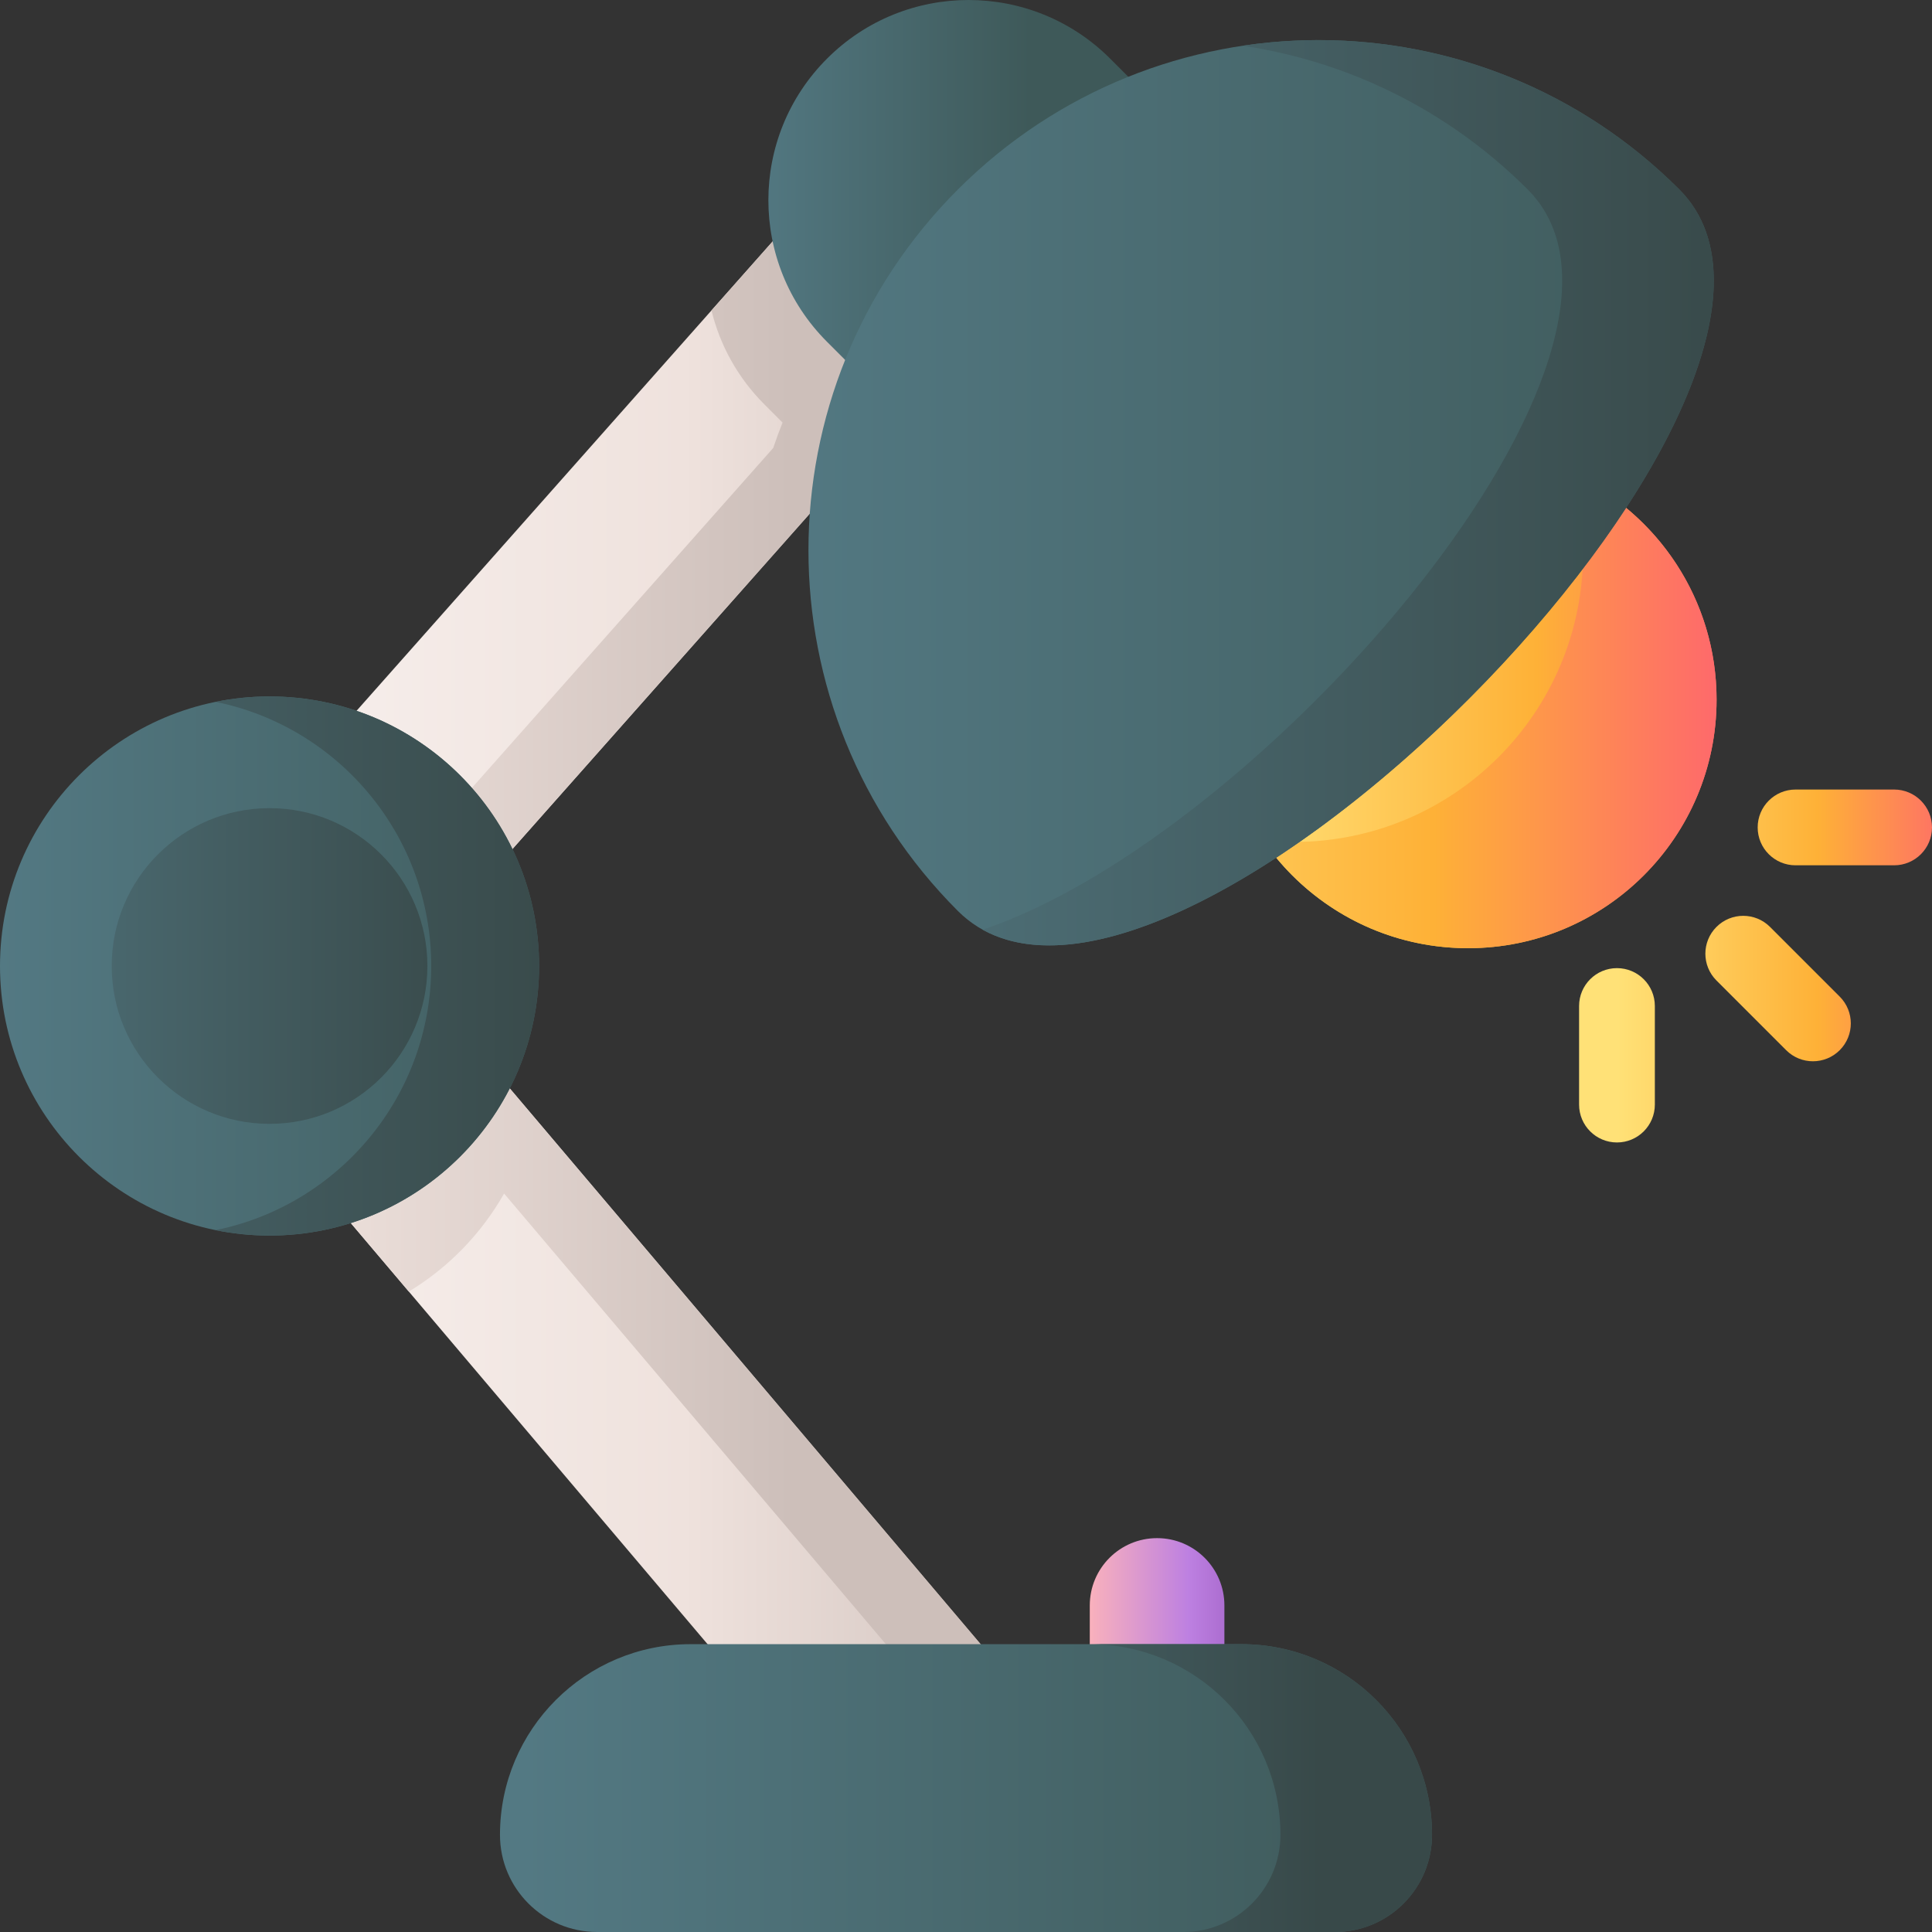 <svg id="Capa_1" enable-background="new 0 0 510 510" height="512" viewBox="0 0 510 510" width="512" xmlns="http://www.w3.org/2000/svg" xmlns:xlink="http://www.w3.org/1999/xlink"><rect x="0" y="0" width="510" height="510" fill="#333333" stroke="none"/><linearGradient id="lg1"><stop offset="0" stop-color="#f9f3f1"/><stop offset=".573" stop-color="#efe2dd"/><stop offset="1" stop-color="#cdbfba"/></linearGradient><linearGradient id="SVGID_1_" gradientUnits="userSpaceOnUse" x1="43.654" x2="282.501" xlink:href="#lg1" y1="261.018" y2="261.018"/><linearGradient id="SVGID_2_" gradientUnits="userSpaceOnUse" x1="-109.675" x2="208.719" xlink:href="#lg1" y1="261.026" y2="261.026"/><linearGradient id="lg2"><stop offset="0" stop-color="#537983"/><stop offset="1" stop-color="#3e5959"/></linearGradient><linearGradient id="SVGID_3_" gradientUnits="userSpaceOnUse" x1="197.38" x2="272.053" xlink:href="#lg2" y1="63.797" y2="63.797"/><linearGradient id="lg3"><stop offset="0" stop-color="#ffe177"/><stop offset=".573" stop-color="#feb137"/><stop offset="1" stop-color="#fe646f"/></linearGradient><linearGradient id="SVGID_4_" gradientUnits="userSpaceOnUse" x1="327.223" x2="464.128" xlink:href="#lg3" y1="184.691" y2="184.691"/><linearGradient id="SVGID_5_" gradientUnits="userSpaceOnUse" x1="270.562" x2="458.82" xlink:href="#lg3" y1="187.701" y2="187.701"/><linearGradient id="SVGID_6_" gradientUnits="userSpaceOnUse" x1="201.38" x2="467.405" xlink:href="#lg2" y1="130.072" y2="130.072"/><linearGradient id="SVGID_7_" gradientUnits="userSpaceOnUse" x1="-.237" x2="174.341" xlink:href="#lg2" y1="255" y2="255"/><linearGradient id="lg4"><stop offset="0" stop-color="#537983"/><stop offset="1" stop-color="#384949"/></linearGradient><linearGradient id="SVGID_8_" gradientUnits="userSpaceOnUse" x1="-30.513" x2="126.613" xlink:href="#lg4" y1="255" y2="255"/><linearGradient id="SVGID_9_" gradientUnits="userSpaceOnUse" x1="-85.533" x2="152.915" xlink:href="#lg4" y1="255" y2="255"/><linearGradient id="SVGID_10_" gradientUnits="userSpaceOnUse" x1="286" x2="334.508" y1="434.021" y2="434.021"><stop offset="0" stop-color="#fdb4ba"/><stop offset=".573" stop-color="#bd80e1"/><stop offset="1" stop-color="#9857bd"/></linearGradient><linearGradient id="SVGID_11_" gradientUnits="userSpaceOnUse" x1="138" x2="376.891" xlink:href="#lg2" y1="472.01" y2="472.01"/><linearGradient id="SVGID_12_" gradientUnits="userSpaceOnUse" x1="179.147" x2="348.674" xlink:href="#lg4" y1="472.01" y2="472.01"/><linearGradient id="SVGID_13_" gradientUnits="userSpaceOnUse" x1="427" x2="519.179" xlink:href="#lg3" y1="218.419" y2="218.419"/><linearGradient id="SVGID_14_" gradientUnits="userSpaceOnUse" x1="427" x2="519.179" xlink:href="#lg3" y1="278.572" y2="278.572"/><linearGradient id="SVGID_15_" gradientUnits="userSpaceOnUse" x1="427" x2="519.179" xlink:href="#lg3" y1="260.954" y2="260.954"/><linearGradient id="SVGID_16_" gradientUnits="userSpaceOnUse" x1="188.147" x2="460.63" xlink:href="#lg4" y1="130.072" y2="130.072"/><g><path d="m255.014 499.512c-7.804 0-15.557-3.305-20.996-9.725l-183.846-217.011c-8.841-10.437-8.669-25.783.404-36.019l181.701-204.976c10.075-11.364 27.455-12.41 38.821-2.337 11.365 10.075 12.411 27.456 2.336 38.821l-165.892 187.143 168.44 198.827c9.817 11.588 8.382 28.94-3.207 38.758-5.167 4.378-11.481 6.519-17.761 6.519z" fill="url(#SVGID_1_)"/><path d="m275.982 454.235-168.44-198.827 165.893-187.142c10.075-11.365 9.029-28.746-2.336-38.821-8.516-7.548-20.401-8.829-30.067-4.227-.018-.006-.036-.012-.036-.012-3.224 1.539-6.199 3.735-8.718 6.576l-44.466 50.162c2.215 9.091 6.872 17.708 13.972 24.809l4.789 4.789c-.891 2.22-1.7 4.466-2.468 6.721l-91.884 103.653c-10.573-7.486-23.272-12.165-37.021-12.936l-24.625 27.779c-9.073 10.235-9.245 25.582-.404 36.019l57.746 68.164c10.444-6.315 19.122-15.246 25.151-25.876l117.902 139.171c9.817 11.588 8.382 28.94-3.207 38.758-1.657 1.404-3.442 2.553-5.296 3.5 3.909 1.999 8.218 3.019 12.545 3.019 6.281 0 12.595-2.141 17.762-6.519 11.59-9.819 13.026-27.172 3.208-38.76z" fill="url(#SVGID_2_)"/><g><path d="m330.427 52.851-74.743 74.743-37.371-37.371c-20.64-20.64-20.64-54.103 0-74.743 20.64-20.64 54.103-20.64 74.743 0z" fill="url(#SVGID_3_)"/><g><circle cx="387.521" cy="184.691" fill="url(#SVGID_4_)" r="65.61"/><path d="m453.136 184.691c0 36.228-29.375 65.604-65.621 65.604-22.452 0-42.266-11.279-54.076-28.473 2.674.283 5.401.425 8.145.425 42.142 0 76.316-34.174 76.316-76.316 0-7.224-1.009-14.218-2.886-20.823 22.505 10.394 38.122 33.165 38.122 59.583z" fill="url(#SVGID_5_)"/></g><path d="m443.305 50.023c52.591 52.591-137.858 243.04-190.449 190.449s-52.591-137.858 0-190.449 137.858-52.591 190.449 0z" fill="url(#SVGID_6_)"/></g><g><circle cx="71.154" cy="255" fill="url(#SVGID_7_)" r="71.154"/><circle cx="71.154" cy="255" fill="url(#SVGID_8_)" r="41.667"/><path d="m71.154 183.846c-4.877 0-9.638.492-14.239 1.426 32.474 6.596 56.915 35.307 56.915 69.728s-24.441 63.132-56.915 69.728c4.601.935 9.363 1.426 14.239 1.426 39.297 0 71.154-31.857 71.154-71.154s-31.856-71.154-71.154-71.154z" fill="url(#SVGID_9_)"/></g><path d="m287.675 456.148v-32.351c0-9.813 7.955-17.768 17.768-17.768 9.813 0 17.768 7.955 17.768 17.768v32.351c0 3.239-2.626 5.865-5.865 5.865h-23.806c-3.239-.001-5.865-2.626-5.865-5.865z" fill="url(#SVGID_10_)"/><path d="m352.363 510h-194.726c-14.169 0-25.656-11.486-25.656-25.656 0-27.793 22.531-50.324 50.324-50.324h145.39c27.793 0 50.324 22.531 50.324 50.324 0 14.17-11.487 25.656-25.656 25.656z" fill="url(#SVGID_11_)"/><path d="m327.695 434.021h-40.02c27.793 0 50.324 22.531 50.324 50.324 0 14.169-11.486 25.656-25.656 25.656h40.02c14.169 0 25.656-11.486 25.656-25.656 0-27.794-22.531-50.324-50.324-50.324z" fill="url(#SVGID_12_)"/><g><path d="m500 208.419h-26.018c-5.523 0-10 4.477-10 10 0 5.523 4.477 10 10 10h26.018c5.523 0 10-4.477 10-10 0-5.523-4.477-10-10-10z" fill="url(#SVGID_13_)"/><path d="m426.839 255.563c-5.523 0-10 4.477-10 10v26.018c0 5.523 4.477 10 10 10 5.523 0 10-4.477 10-10v-26.018c0-5.523-4.477-10-10-10z" fill="url(#SVGID_14_)"/><path d="m467.245 244.684c-3.905-3.905-10.237-3.905-14.142 0s-3.905 10.237 0 14.142l18.397 18.397c3.905 3.905 10.237 3.905 14.142 0s3.905-10.237 0-14.142z" fill="url(#SVGID_15_)"/></g><path d="m443.305 50.023c-31.4-31.4-74.447-44.046-115.235-37.951 27.526 4.114 54.023 16.76 75.215 37.951 41.788 41.788-69.869 170.609-143.889 195.388 60.111 33.439 234.511-144.786 183.909-195.388z" fill="url(#SVGID_16_)"/></g></svg>